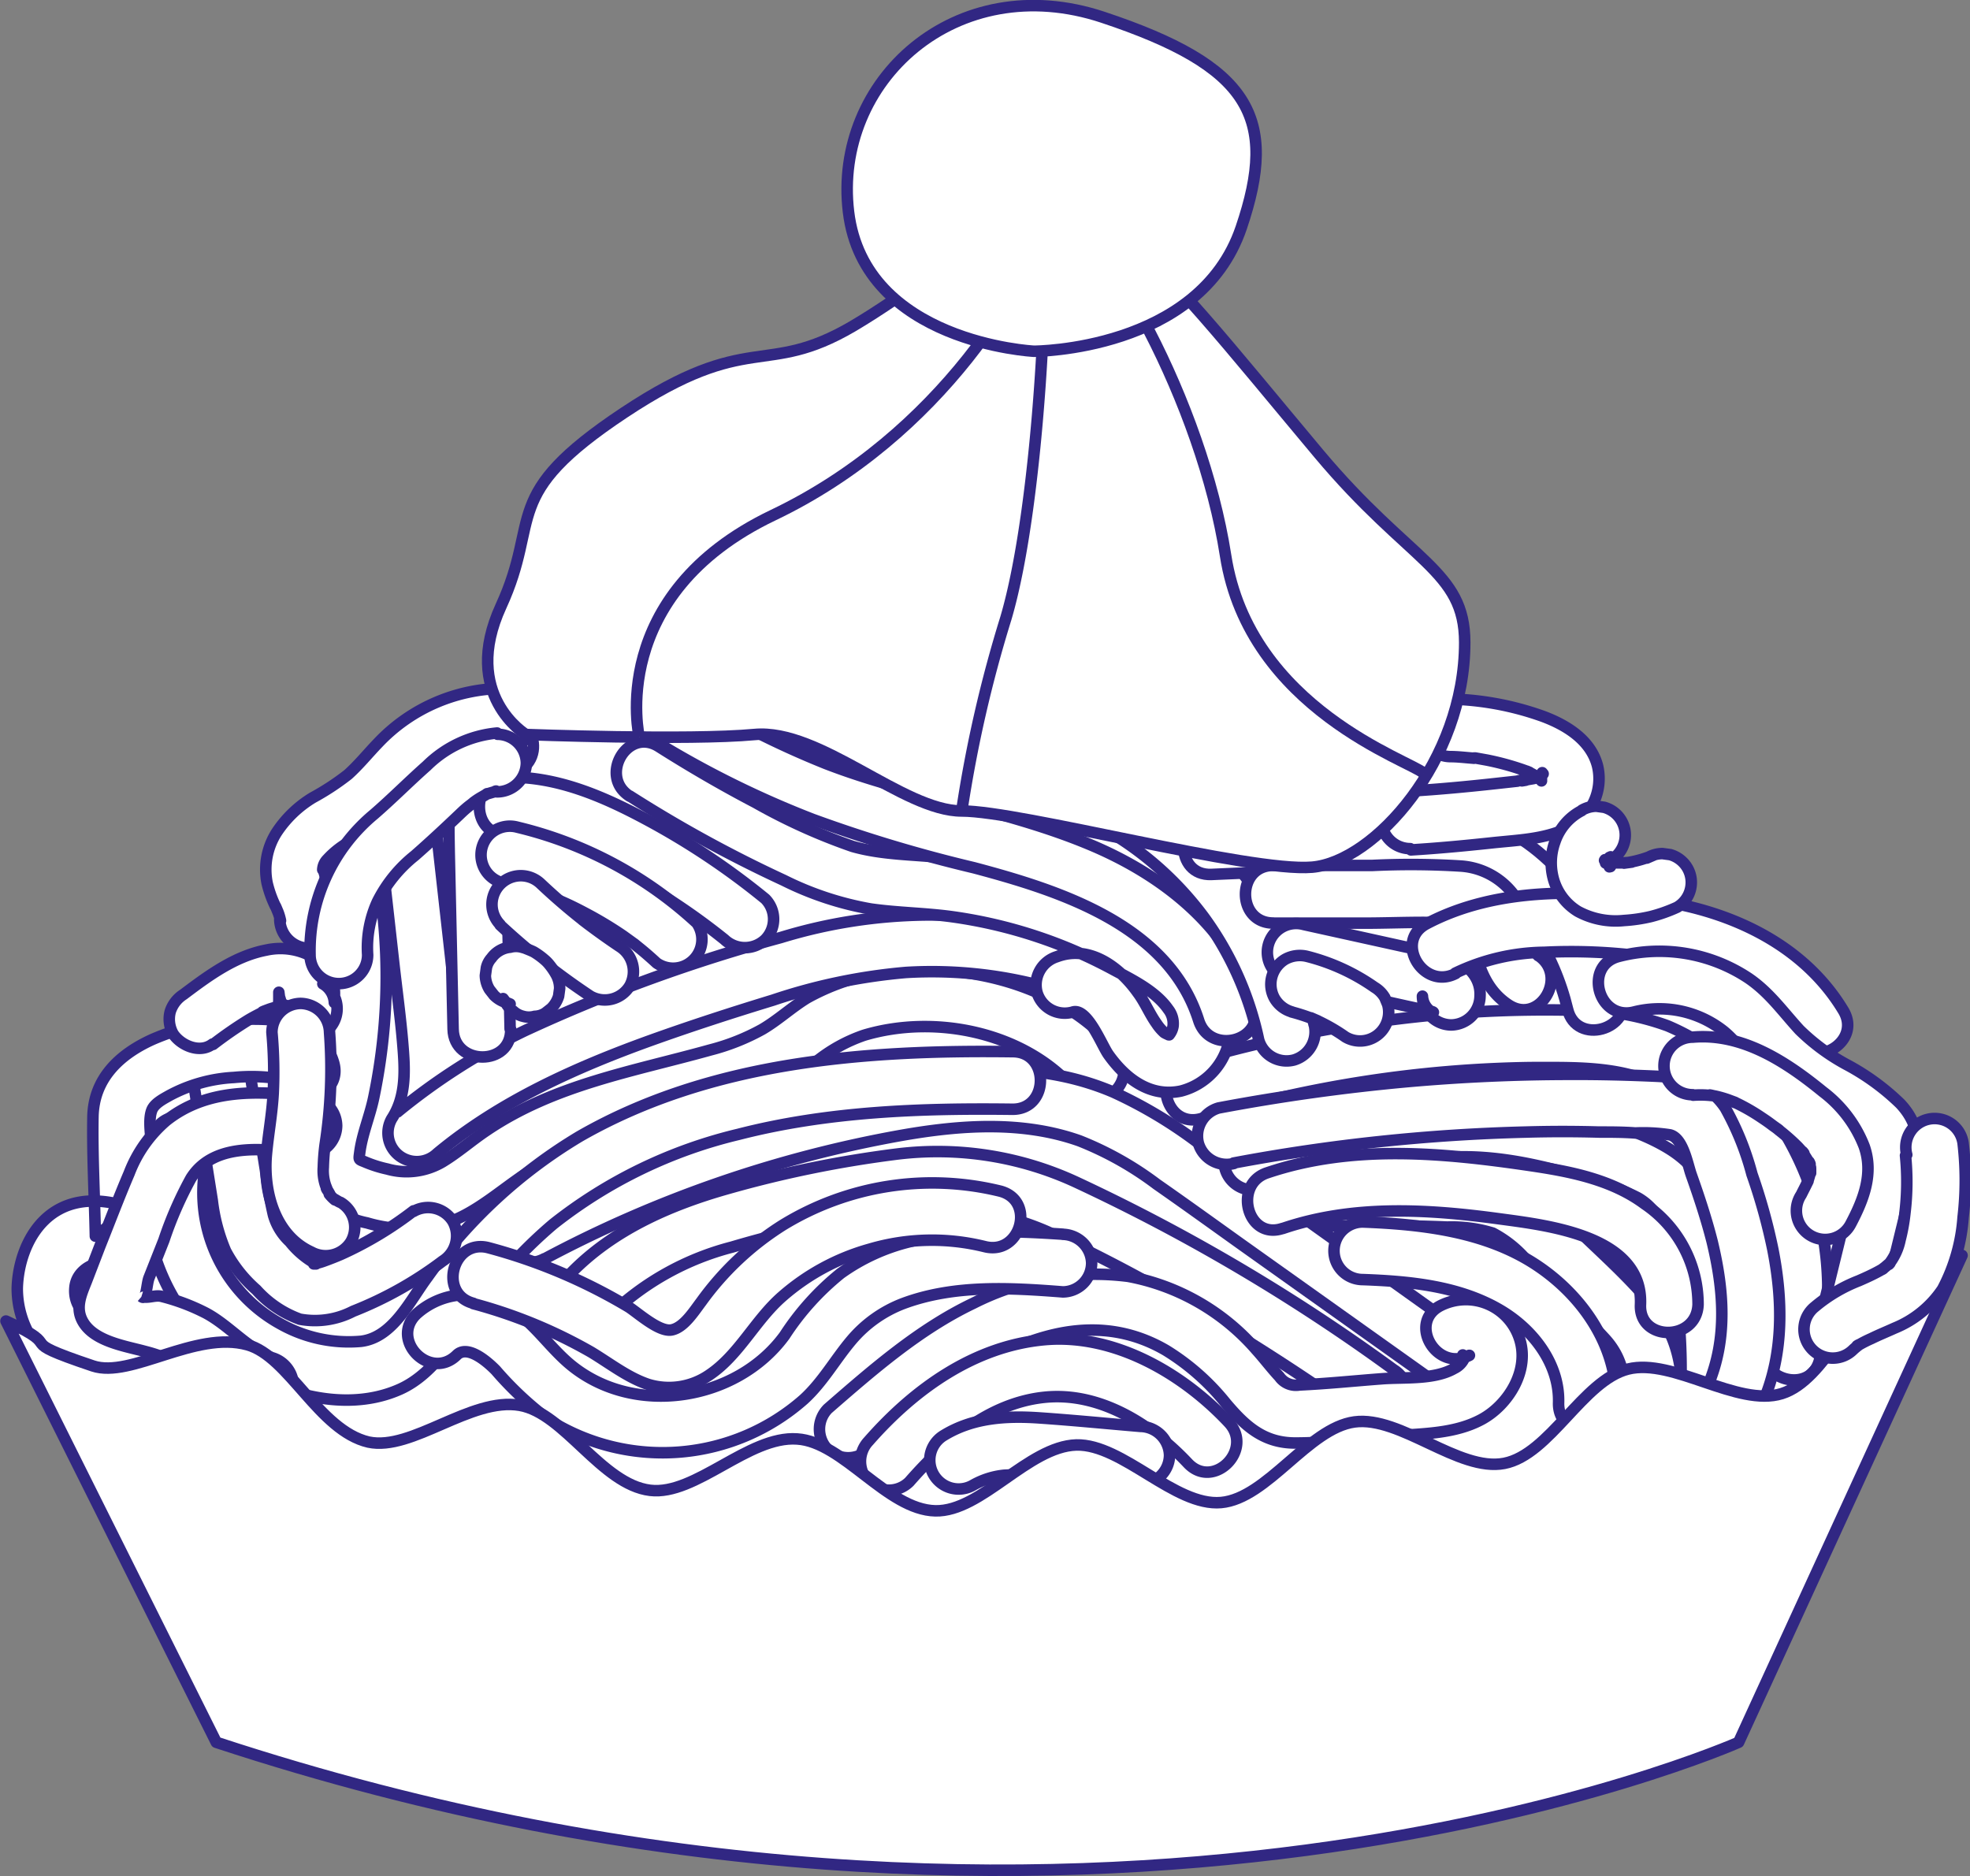 <svg id="Ebene_1" data-name="Ebene 1" xmlns="http://www.w3.org/2000/svg" viewBox="0 0 171.04 162.91"><rect x="0" y="0" width="171.04" height="162.91" fill="#808080" stroke="none"/><defs><style>.cls-1,.cls-2{fill:#fff;}.cls-2{stroke:#312783;stroke-linejoin:round;}</style></defs><title>toertli1</title><polygon class="cls-1" points="16.82 143.83 21.17 149.5 51.48 156.67 80.72 159.33 148.33 151.58 164.5 118.61 167.33 104.36 161.33 94.9 150.17 81.47 132.15 71.76 133.85 67.82 129.96 64.41 123.45 63.24 47.83 57 44.04 59.78 39.66 62.12 25.5 74.88 26.24 78.08 26.92 82.89 24.06 86.21 23.07 84.58 18.04 86.68 10.5 94.9 10.5 100 9.67 102.71 6.84 108.87 4.33 111.6 5 120.13 16.82 143.83"/><path class="cls-2" d="M26.16,71.28A45.89,45.89,0,0,1,27.22,93c-.66,3.3-2.86,7.53-.19,10.46a9,9,0,0,0,4.34,2.23,12.33,12.33,0,0,0,6.15.23c3.38-.82,5.92-3.65,8.92-5.29a41.41,41.41,0,0,1,9.4-3.51c3.31-.87,6.71-1.42,9.88-2.73a20.59,20.59,0,0,0,4.61-2.67,13.64,13.64,0,0,1,4.2-2.33c6.23-1.86,14-.25,18.32,4.79a2.5,2.5,0,0,0,3.53,0,2.54,2.54,0,0,0,0-3.53c-4.12-4.84-10.66-7-16.88-6.93a19.36,19.36,0,0,0-9.92,2.43c-1.36.83-2.52,1.92-3.9,2.73a19.12,19.12,0,0,1-4.51,1.79c-6.7,1.87-13.54,3-19.44,7-1.3.87-2.47,1.91-3.81,2.72a6.12,6.12,0,0,1-4.79.62,10.77,10.77,0,0,1-1.83-.57c-.67-.29-.66-.16-.57-.83.2-1.61.89-3.21,1.22-4.81A51.38,51.38,0,0,0,31,70c-.9-3.08-5.72-1.77-4.82,1.33Z" transform="translate(0.5 0.5)"/><path class="cls-2" d="M38.83,84.41,36.9,67.24a2.57,2.57,0,0,0-2.5-2.5,2.51,2.51,0,0,0-2.5,2.5h0l1.82,16.19c.28,2.45.62,4.9.8,7.36.15,2,.15,4.08-1,5.84a2.49,2.49,0,0,0,.65,3.23,2.54,2.54,0,0,0,3.28-.2c5.43-4.51,12-7.46,18.58-9.83,3.49-1.25,7-2.39,10.57-3.48a49.33,49.33,0,0,1,11.57-2.41,37.37,37.37,0,0,1,13,1.52c3.09.92,4.41-3.91,1.33-4.82a44.51,44.51,0,0,0-25.21.27A139.26,139.26,0,0,0,45.07,89a54.85,54.85,0,0,0-11.16,7.14" transform="translate(0.5 0.5)"/><path class="cls-2" d="M37.84,99.16" transform="translate(0.5 0.5)"/><path class="cls-2" d="M46.8,108.8A104.88,104.88,0,0,1,77.74,98.09c5.1-.9,10.51-1.29,15.48.47a28.6,28.6,0,0,1,6.71,3.77c2.44,1.7,4.85,3.44,7.27,5.17l16.54,11.77a2.53,2.53,0,0,0,3.42-.9,2.55,2.55,0,0,0-.9-3.42L110.93,104q-3.78-2.7-7.57-5.39a39.43,39.43,0,0,0-7.18-4.27C90.73,92,84.82,92.05,79,92.85a98.3,98.3,0,0,0-16.67,3.94,112.06,112.06,0,0,0-18.09,7.69c-2.84,1.52-.32,5.83,2.52,4.32Z" transform="translate(0.5 0.5)"/><path class="cls-2" d="M52.52,113.64a23.91,23.91,0,0,1,10.53-5.85,98.12,98.12,0,0,1,13.58-3,24.09,24.09,0,0,1,13.85,1.68,140.65,140.65,0,0,1,13.22,7q7.35,4.33,14.28,9.29a2.51,2.51,0,0,0,3.42-.9,2.55,2.55,0,0,0-.89-3.42A164.84,164.84,0,0,0,93,102.18a28.65,28.65,0,0,0-15.62-2.47,98.57,98.57,0,0,0-14.71,3c-5.05,1.43-10,3.6-13.68,7.42-2.25,2.31,1.29,5.84,3.53,3.53Z" transform="translate(0.5 0.5)"/><path class="cls-2" d="M103.82,96.62a104.31,104.31,0,0,1,28.55-4.42c4.53,0,9.17-.2,12.94,2.66a20,20,0,0,1,6.44,8.78,21.44,21.44,0,0,1,.91,12.57c-.74,3.13,4.08,4.46,4.83,1.33a26.56,26.56,0,0,0-7.13-24.9,19.37,19.37,0,0,0-6.09-4.07,22.38,22.38,0,0,0-7.87-1.34,103.86,103.86,0,0,0-15.86.79,111.36,111.36,0,0,0-18.05,3.78c-3.08.92-1.77,5.75,1.33,4.82Z" transform="translate(0.5 0.5)"/><path class="cls-2" d="M108.94,102.8c4.77-.88,9.54-1.92,14.34-2.62,4.62-.67,8.9.19,13.33,1.47a22.24,22.24,0,0,1,5.1,1.86c1.61.94,2.14,2.29,2.55,4a50.65,50.65,0,0,1,1.12,13.78c-.16,3.22,4.84,3.21,5,0a58,58,0,0,0-.77-12.41c-.64-3.81-1.63-7.34-5.06-9.54-3-1.9-6.89-2.73-10.29-3.53a31.73,31.73,0,0,0-12.54-.45c-4.72.73-9.41,1.71-14.11,2.58a2.51,2.51,0,0,0-1.74,3.07,2.54,2.54,0,0,0,3.07,1.75Z" transform="translate(0.5 0.5)"/><path class="cls-2" d="M106.6,100.49A158.17,158.17,0,0,1,132,97.8q3.17-.09,6.32,0c1.06,0,2.11,0,3.16.08a15.39,15.39,0,0,1,3,.16c1.15.27,1.52,2.5,1.86,3.47.68,1.92,1.32,3.85,1.82,5.83,1,4.16,1.34,8.38-.35,12.41a2.53,2.53,0,0,0,1.75,3.08,2.58,2.58,0,0,0,3.08-1.75c1.74-4.16,1.64-8.74.78-13.1a50.34,50.34,0,0,0-1.81-6.52,24.57,24.57,0,0,0-2.33-5.77c-1.46-2.16-3.59-2.63-6.06-2.74s-4.86-.17-7.29-.16q-7.17,0-14.32.64c-5.47.5-10.92,1.26-16.31,2.28a2.53,2.53,0,0,0-1.75,3.07,2.56,2.56,0,0,0,3.08,1.75Z" transform="translate(0.5 0.5)"/><path class="cls-2" d="M145.41,123.36c.35-3.52.2-7-2-9.9s-5.18-5.4-7.78-8a16.78,16.78,0,0,0-3.74-3.09,12.81,12.81,0,0,0-5.13-1.24c-3.93-.27-7.89-.25-11.82-.16-3.21.07-3.22,5.07,0,5,3.41-.08,6.82-.06,10.22.08a12.17,12.17,0,0,1,3.94.52,10,10,0,0,1,3,2.42c2.25,2.25,4.62,4.42,6.77,6.77,2,2.2,1.85,4.77,1.57,7.58a2.5,2.5,0,0,0,5,0Z" transform="translate(0.5 0.5)"/><path class="cls-2" d="M110.88,106.17c6.06-2.06,12.51-1.69,18.77-.84,4.26.58,12.54,1.48,12.28,7.46-.13,3.22,4.87,3.21,5,0a10.54,10.54,0,0,0-4.64-8.75c-2.87-2.13-6.51-2.83-10-3.34-7.55-1.11-15.4-1.85-22.77.64-3,1-1.73,5.86,1.33,4.83Z" transform="translate(0.5 0.5)"/><path class="cls-2" d="M117.82,110.61c4.09.15,8.41.55,12,2.69,2.94,1.76,5.09,4.76,5,8s4.94,3.22,5,0c.1-5-3-9.38-7-12-4.4-2.88-9.89-3.5-15-3.69a2.5,2.5,0,0,0,0,5Z" transform="translate(0.5 0.5)"/><path class="cls-2" d="M127.06,117.19c-1.16.6-.2,0-.52,0l0,0c-.1-.09,0,0,.23.13,0,0-.09,0-.09,0a1.79,1.79,0,0,1-.91,1c-1.72,1-4.32.76-6.24.9-2.4.18-4.8.43-7.2.54a1.75,1.75,0,0,1-1.75-.72c-.7-.75-1.32-1.58-2-2.33a19.43,19.43,0,0,0-11.13-6.38A23.26,23.26,0,0,0,84,112.67c-4.71,2.25-8.72,5.76-12.63,9.16a2.53,2.53,0,0,0,0,3.54,2.56,2.56,0,0,0,3.54,0c6.66-5.79,16.54-14,25.8-8.63a20.2,20.2,0,0,1,5.21,4.59c1.64,1.94,3.24,3.46,6,3.47s5.74-.41,8.58-.62c2.55-.19,5.33-.18,7.64-1.43s4.22-4.27,3.27-7.06a4.89,4.89,0,0,0-6.85-2.81c-2.86,1.47-.34,5.78,2.52,4.31Z" transform="translate(0.5 0.5)"/><path class="cls-2" d="M78.45,128.17c3.06-3.49,6.92-6.84,11.73-7.34s9.3,2.37,12.46,5.73c2.22,2.35,5.75-1.19,3.54-3.54-4-4.27-9.94-7.74-16-7.19s-11.27,4.25-15.26,8.8a2.56,2.56,0,0,0,0,3.54,2.51,2.51,0,0,0,3.53,0Z" transform="translate(0.5 0.5)"/><path class="cls-2" d="M98.52,123.36c-2.94-.25-5.87-.54-8.81-.74s-5.77,0-8.25,1.51A2.5,2.5,0,0,0,84,128.45a6.88,6.88,0,0,1,2.67-.85,23.93,23.93,0,0,1,3.59.06c2.76.21,5.52.47,8.28.7a2.52,2.52,0,0,0,2.5-2.5,2.57,2.57,0,0,0-2.5-2.5Z" transform="translate(0.5 0.5)"/><path class="cls-2" d="M12.78,98.23a18.09,18.09,0,0,0,4.47,17.49c4.09,4.1,11.41,6.92,17,4.4,3.12-1.41,5-4.94,7-7.57a39.26,39.26,0,0,1,6.3-6.77A41.45,41.45,0,0,1,63.61,98c7.77-2,15.83-2.28,23.81-2.18,3.21,0,3.22-5,0-5-12.82-.17-26.19.83-37.55,7.33a43.64,43.64,0,0,0-13.25,12.24c-1.5,2-3,5.25-5.78,5.58a12.08,12.08,0,0,1-6.92-1.47A13,13,0,0,1,17.6,99.56c.86-3.11-4-4.43-4.82-1.33Z" transform="translate(0.5 0.5)"/><path class="cls-2" d="M91.78,106.67c-4.42-.3-9-.44-13.29.65a17.3,17.3,0,0,0-6,2.75,23,23,0,0,0-4.87,5.4c-4.18,5.71-13.11,7.11-18.64,2.49-2-1.68-3.37-4-5.79-5.23a6.53,6.53,0,0,0-7.56.9c-2.29,2.26,1.24,5.8,3.53,3.53.92-.9,2.6.52,3.39,1.33a29,29,0,0,0,4.7,4.37A18.54,18.54,0,0,0,69.3,121c1.64-1.5,2.71-3.45,4.13-5.13a11,11,0,0,1,4.51-3.19c4.39-1.63,9.24-1.36,13.84-1a2.52,2.52,0,0,0,2.5-2.5,2.56,2.56,0,0,0-2.5-2.5Z" transform="translate(0.5 0.5)"/><path class="cls-2" d="M40.6,112.7a42.74,42.74,0,0,1,10.21,4.2c1.66,1,3.21,2.23,5,2.82a6.17,6.17,0,0,0,5.23-.8c2.62-1.74,4-4.77,6.37-6.84a19.49,19.49,0,0,1,7.6-4.11,19.09,19.09,0,0,1,10-.22c3.12.78,4.45-4,1.33-4.82a24.82,24.82,0,0,0-18.88,2.95,25.39,25.39,0,0,0-7.08,6.66c-.63.83-1.5,2.23-2.56,2.44S55,113.6,54.1,113a47.64,47.64,0,0,0-12.17-5.15c-3.11-.84-4.44,4-1.33,4.82Z" transform="translate(0.5 0.5)"/><path class="cls-2" d="M43.79,88.85,43.5,75.3c0-2-.19-4,0-5.93.07-1.05.26-2.42,1.17-3,2.67-1.76.17-6.09-2.53-4.31-3.86,2.54-3.72,7.2-3.64,11.33l.34,15.48c.07,3.21,5.07,3.22,5,0Z" transform="translate(0.5 0.5)"/><path class="cls-2" d="M43.54,72c3.54-.07,6.81,1.52,9.86,3.15a57.26,57.26,0,0,1,9,5.93,2.57,2.57,0,0,0,3.54,0,2.51,2.51,0,0,0,0-3.53A64.27,64.27,0,0,0,55.6,70.65c-3.73-2-7.76-3.75-12.06-3.66-3.22.07-3.23,5.07,0,5Z" transform="translate(0.5 0.5)"/><path class="cls-2" d="M43.14,76.15A32.18,32.18,0,0,1,47,77.31l.9.35c.39.15-.3-.13.08,0l.45.2c.63.28,1.25.59,1.85.91a33.24,33.24,0,0,1,3.33,2l.79.57c.34.25,0,0,.17.12l.38.31c.54.43,1.06.89,1.56,1.35A2.5,2.5,0,0,0,60,79.65a34.92,34.92,0,0,0-15.57-8.32,2.5,2.5,0,0,0-1.33,4.82Z" transform="translate(0.5 0.5)"/><path class="cls-2" d="M42.92,79.82A61.18,61.18,0,0,0,50.76,86a2.53,2.53,0,0,0,3.42-.9,2.57,2.57,0,0,0-.9-3.42c-1.09-.73-2.16-1.5-3.2-2.3l.51.39q-2.16-1.66-4.14-3.53a2.5,2.5,0,0,0-3.53,3.54Z" transform="translate(0.5 0.5)"/><path class="cls-2" d="M43.46,86.57a2.13,2.13,0,0,1,.33.11l-.6-.25a2.15,2.15,0,0,1,.49.28l-.51-.39a2.16,2.16,0,0,1,.4.4l-.39-.51a1.58,1.58,0,0,1,.24.39,2,2,0,0,0,.65.7,1.89,1.89,0,0,0,.85.45,1.85,1.85,0,0,0,1,0,1.79,1.79,0,0,0,.93-.29l.51-.4A2.5,2.5,0,0,0,48,86l.09-.66a2.47,2.47,0,0,0-.34-1.27,5.74,5.74,0,0,0-.64-.91,3,3,0,0,0-.36-.35,6.44,6.44,0,0,0-.9-.65c-.26-.13-.53-.23-.8-.34l-.25-.07a1.89,1.89,0,0,0-1,0,2.26,2.26,0,0,0-1.63.94,1.83,1.83,0,0,0-.44.85l-.09.67A2.43,2.43,0,0,0,42,85.42l.39.5a2.52,2.52,0,0,0,1.1.65Z" transform="translate(0.5 0.5)"/><path class="cls-2" d="M54.18,68.62a113.23,113.23,0,0,0,13.37,7.32,27.45,27.45,0,0,0,7.55,2.49c2.39.34,4.8.35,7.19.69a41.32,41.32,0,0,1,13.84,4.56c1.64.88,3.7,1.87,4.8,3.46a2,2,0,0,1,.42,1.46,1.59,1.59,0,0,1-.34.76c.12-.17-.2,0,0,0a2,2,0,0,1-.43-.2,3.91,3.91,0,0,1-.66-.77c-.62-.86-1-1.85-1.65-2.71-1.57-2.21-4.19-4.16-7-3.11a2.57,2.57,0,0,0-1.74,3.08,2.51,2.51,0,0,0,3.07,1.74c1.27-.47,2.53,2.81,3.12,3.66,1.47,2.08,3.62,3.76,6.31,3.19a5.73,5.73,0,0,0,4.23-4.62,7.47,7.47,0,0,0-2.43-6.78,26.06,26.06,0,0,0-6.53-4.21A46,46,0,0,0,81.63,74c-2.72-.31-5.46-.25-8.1-1a50.64,50.64,0,0,1-8.43-3.81c-2.87-1.5-5.67-3.13-8.4-4.86s-5.24,2.59-2.52,4.31Z" transform="translate(0.5 0.5)"/><path class="cls-2" d="M56.78,64.12a84.3,84.3,0,0,0,13.28,6.53,124.11,124.11,0,0,0,14,4.2c7.53,2,16.91,5,19.52,13.28,1,3.05,5.79,1.75,4.82-1.33-2.15-6.82-8-11.36-14.36-14-7.37-3.07-15.4-4.12-22.84-7a77.54,77.54,0,0,1-11.88-6c-2.76-1.67-5.28,2.65-2.52,4.32Z" transform="translate(0.5 0.5)"/><path class="cls-2" d="M113.59,88.46a32.53,32.53,0,0,0-11.83-18.72,31.57,31.57,0,0,0-10.35-5.42C86.94,63,82.23,62.65,77.73,61.4a59.6,59.6,0,0,1-14.09-6.19c-2.79-1.62-5.31,2.7-2.52,4.32a70.18,70.18,0,0,0,12.09,5.69c4.31,1.51,8.76,2.12,13.22,3A28.12,28.12,0,0,1,104,79.1a27.83,27.83,0,0,1,4.78,10.69,2.52,2.52,0,0,0,3.07,1.75,2.56,2.56,0,0,0,1.75-3.08Z" transform="translate(0.5 0.5)"/><path class="cls-2" d="M104.68,75.43l11.24-.49c3.44-.15,7.2-.72,10.53.39,5,1.67,8,7,9.16,11.83.76,3.12,5.59,1.8,4.82-1.33-1.54-6.24-5.42-12.34-11.53-14.89-3.67-1.53-7.62-1.23-11.51-1.06l-12.71.55c-3.2.14-3.22,5.14,0,5Z" transform="translate(0.5 0.5)"/><path class="cls-2" d="M109.94,79.66l8,0c2.53,0,5.11-.15,7.64,0a2.83,2.83,0,0,1,1,.16c.2.09.37.37.28.2.07.15.17.29.24.44-.15-.32.06.17.08.24.11.38.22.76.32,1.15.52,2,1.22,3.76,3,4.92,2.71,1.75,5.22-2.57,2.52-4.32.36.24-.17-.19,0,0s-.18-.29-.21-.34c-.2-.37,0,0-.08-.21s-.14-.41-.2-.62a22.16,22.16,0,0,0-.7-2.41,6.27,6.27,0,0,0-5.53-4.17,69.88,69.88,0,0,0-7.66-.05l-8.59,0c-3.22,0-3.22,5,0,5Z" transform="translate(0.5 0.5)"/><path class="cls-2" d="M128,86c.11-1.85-1.47-3.1-3.1-3.52-1.34-.34-2.7-.6-4-.89l-8.2-1.81a2.5,2.5,0,0,0-1.33,4.82l6.9,1.52,3.38.75,1.7.37s.55.07.6.16c-.31-.15-.34-.15-.11,0A1.75,1.75,0,0,1,123,86a2.52,2.52,0,0,0,2.5,2.5A2.55,2.55,0,0,0,128,86Z" transform="translate(0.5 0.5)"/><path class="cls-2" d="M111.64,87.37a16.85,16.85,0,0,1,2.27.77l-.6-.26a16,16,0,0,1,3,1.66,2.48,2.48,0,0,0,3.42-.89,2.51,2.51,0,0,0,.25-1.93l-.25-.6a2.53,2.53,0,0,0-.89-.89A17.77,17.77,0,0,0,113,82.55a2.62,2.62,0,0,0-1.92.25,2.54,2.54,0,0,0-1.15,1.5,2.5,2.5,0,0,0,.25,1.93,2.56,2.56,0,0,0,1.5,1.14Z" transform="translate(0.5 0.5)"/><path class="cls-2" d="M125.85,84a18.26,18.26,0,0,1,7.72-1.81,48.11,48.11,0,0,1,8.65.36c5,.69,10.23,2.69,13,7.22,1.66,2.75,6,.24,4.32-2.53-3.42-5.68-9.68-8.6-16.06-9.53-6.58-1-14.06-1.19-20.11,2-2.86,1.49-.33,5.8,2.52,4.32Z" transform="translate(0.5 0.5)"/><path class="cls-2" d="M162.32,115.51c1.11-4.54,2.23-9.08,3.33-13.62.6-2.45.67-4.6-1.16-6.55A20.48,20.48,0,0,0,159.94,92a18.14,18.14,0,0,1-4.2-3.07c-1.47-1.6-2.6-3.24-4.43-4.49a14,14,0,0,0-11.26-1.89c-3.11.79-1.79,5.62,1.33,4.82a9,9,0,0,1,7.79,1.68c1.35,1.11,2.23,2.65,3.47,3.87a21.65,21.65,0,0,0,4.11,3,23.2,23.2,0,0,1,3.68,2.43,3.18,3.18,0,0,1,.67.7c.11.19.12.19,0,0a.86.86,0,0,1,0,.39c-.28,1-.48,2-.72,3l-2.88,11.74c-.76,3.12,4.06,4.46,4.83,1.33Z" transform="translate(0.5 0.5)"/><path class="cls-2" d="M146.51,94.6a8.84,8.84,0,0,1,1.26,0c.07,0,.65.07.29,0s.31.07.38.08a10.12,10.12,0,0,1,1.11.32l.59.22c-.33-.13-.12,0,.09.05a17,17,0,0,1,2.15,1.23c.3.2.6.4.89.62s.35.25.52.38c.57.43-.38-.31.17.14a17.57,17.57,0,0,1,1.65,1.46l.4.44c.31.35-.12-.21,0,0s.38.59.55.9c.27.52-.12-.46,0,.1l.14.55c-.07,0,0-.56,0,0,0,.24,0,.43,0,.08a4.61,4.61,0,0,1-.16.64c0,.06-.28.72-.06.24-.19.4-.4.8-.6,1.2a2.5,2.5,0,1,0,4.31,2.52c1.11-2.1,2-4.37,1.16-6.74a10.87,10.87,0,0,0-3.58-4.73c-3.17-2.59-7-5.12-11.3-4.74a2.5,2.5,0,0,0,0,5Z" transform="translate(0.5 0.5)"/><path class="cls-2" d="M35.41,104.64a31.43,31.43,0,0,1-6.3,3.78c-.46.2-1,.41-1.47.58a5.73,5.73,0,0,1-.9.25c.14,0,.05,0,.2,0a7.51,7.51,0,0,1-2.28-1.93A5,5,0,0,1,23.24,105a38.68,38.68,0,0,1-.69-3.87L21.19,92.6a2.52,2.52,0,0,0-3.07-1.75,2.57,2.57,0,0,0-1.75,3.08l1.56,9.81a15.82,15.82,0,0,0,1.16,4.39,11.81,11.81,0,0,0,2.67,3.37,9.33,9.33,0,0,0,3.78,2.55,7.2,7.2,0,0,0,4.62-.69A32.8,32.8,0,0,0,37.93,109a2.58,2.58,0,0,0,.9-3.42,2.52,2.52,0,0,0-3.42-.89Z" transform="translate(0.5 0.5)"/><path class="cls-2" d="M10.8,114.71c-2.08.36-5-.86-4.8-3.36.13-1.82,2.26-2.6,3.66-2.11a2.53,2.53,0,0,0,3.17-2.41l-.16-7.47c0-1-.34-2.49,0-3.43.21-.6,1-1,1.51-1.29a13.21,13.21,0,0,1,5.63-1.58,16,16,0,0,1,3.09,0,3.84,3.84,0,0,1,.89.21.34.34,0,0,1-.15-.2c.92,3.07,5.75,1.76,4.82-1.33S24.51,88,21.73,88a21.29,21.29,0,0,0-9,1.76c-2.87,1.3-5.1,3.41-5.16,6.72s.14,6.91.21,10.36L11,104.42c-7.24-2.5-9.89,3-10,6.93A8.22,8.22,0,0,0,4.35,118a9.84,9.84,0,0,0,7.78,1.57,2.52,2.52,0,0,0,1.75-3.07,2.56,2.56,0,0,0-3.08-1.75Z" transform="translate(0.5 0.5)"/><path class="cls-2" d="M11.79,112.09c.44.38.43-1.09.65-1.64l1.29-3.26a32.59,32.59,0,0,1,2.35-5.38c2.08-3.32,6.9-2.5,10.15-2.07a2.52,2.52,0,0,0,2.5-2.5,2.56,2.56,0,0,0-2.5-2.5h0c-4.25-.55-8.76-.75-12.3,2.07a11.31,11.31,0,0,0-3.22,4.58c-.89,2.08-1.69,4.2-2.53,6.3L7,110.76c-.46,1.16-1,2.33-.28,3.54,1,1.69,3.66,2.08,5.38,2.55a13.13,13.13,0,0,1,4.72,2.26,19.53,19.53,0,0,0,5,3.11,2.51,2.51,0,0,0,3.07-1.74,2.56,2.56,0,0,0-1.75-3.08c-2.16-.81-3.74-2.8-5.76-3.88a18,18,0,0,0-3.8-1.44c-.62-.17-1.19.19-1.8,0" transform="translate(0.5 0.5)"/><path class="cls-2" d="M18,90.19a35.76,35.76,0,0,1,3-2.08c.49-.3,1-.55,1.5-.81.28-.14-.5.19-.07,0l.45-.17a8.42,8.42,0,0,1,.86-.24c.11,0,.24,0,.35-.08-.54.2-.53.06-.21,0a2.8,2.8,0,0,1,.29,0c.49,0-.26,0-.26,0s.9.29.36.06-.11,0,0,0,.12.07-.08-.08-.23-.18-.11-.06l-.26-.36c.08.15.07.11,0-.13s-.11-.28-.05-.11l-.06-.47s0,.67,0,.73A3.08,3.08,0,0,0,25,89.25a2.5,2.5,0,0,0,2.53-4.32,2,2,0,0,1,1,1.63v-.12c0-.12,0-.25,0-.38a3.53,3.53,0,0,0-.11-1.21,3.91,3.91,0,0,0-1.67-2.2A5.74,5.74,0,0,0,22.61,82c-2.71.52-5,2.21-7.18,3.85a2.75,2.75,0,0,0-1.15,1.49,2.6,2.6,0,0,0,.25,1.93c.66,1,2.31,1.74,3.42.89Z" transform="translate(0.5 0.5)"/><path class="cls-2" d="M23.11,89.15a37.81,37.81,0,0,1,.11,5.32c-.11,1.87-.42,3.44-.59,5.3-.28,3.18.72,7,3.91,8.45a2.58,2.58,0,0,0,3.42-.89,2.51,2.51,0,0,0-.89-3.42c-.11,0-.84-.51-.49-.22a3.31,3.31,0,0,1-.49-.5c.27.35-.2-.42-.25-.5.2.4-.06-.21-.09-.31a4,4,0,0,1-.18-1.52,18.47,18.47,0,0,1,.16-2,42.84,42.84,0,0,0,.38-9.73,2.56,2.56,0,0,0-2.5-2.5,2.53,2.53,0,0,0-2.5,2.5Z" transform="translate(0.5 0.5)"/><path class="cls-2" d="M28.82,79.2a11.8,11.8,0,0,0-1.11-3.7c.07.19-.14-.48-.14-.48.08.34,0-.45-.05,0a1.36,1.36,0,0,1,.4-.9A7.56,7.56,0,0,1,30,72.52a20,20,0,0,0,3.25-2.24c1.58-1.42,2.84-3.31,4.56-4.39a10.17,10.17,0,0,1,5.73-1.61c3.21,0,3.22-5,0-5A15.09,15.09,0,0,0,32.34,64c-.88.91-1.68,1.91-2.63,2.76a22,22,0,0,1-3.05,2,9.87,9.87,0,0,0-3.13,3,6,6,0,0,0-.84,4.41,9.77,9.77,0,0,0,.71,2c0-.07.33.77.21.46q.11.27.18.54c.08.31.09.37,0,.17a2.56,2.56,0,0,0,2.5,2.5,2.51,2.51,0,0,0,2.5-2.5Z" transform="translate(0.5 0.5)"/><path class="cls-2" d="M42.66,63.15A10,10,0,0,0,36.55,66c-1.55,1.37-3,2.84-4.57,4.2a15.4,15.4,0,0,0-5.56,12.21,2.5,2.5,0,0,0,5,0,9.62,9.62,0,0,1,.85-4.62,11.94,11.94,0,0,1,3.25-4c1.33-1.17,2.62-2.37,3.9-3.59.31-.3.63-.59,1-.86.09-.08.45-.35.19-.16.16-.12.33-.24.51-.35s.35-.2.53-.31c.36-.22-.06,0,.17-.09l.58-.17c.49-.16-.27,0,.3,0a2.55,2.55,0,0,0,2.5-2.5,2.53,2.53,0,0,0-2.5-2.5Z" transform="translate(0.5 0.5)"/><path class="cls-2" d="M122,73.3c2.33-.14,4.66-.36,7-.61s4.43-.3,6.46-1.21A4.76,4.76,0,0,0,138.2,66c-.59-2.27-2.75-3.57-4.8-4.32a25.65,25.65,0,0,0-8-1.48,2.52,2.52,0,0,0-2.5,2.5,2.55,2.55,0,0,0,2.5,2.5c.61,0,1.22.07,1.82.12s-.14,0,.38,0l1,.18a23.29,23.29,0,0,1,3.27.9l.42.16c-.26-.11-.31-.13-.14-.05s.42.21.62.33.56.44.14.06c0,.05.61.54.34.29-.11-.16-.11-.15,0,0s.12.2,0-.12c.16.46.06-.46,0,0,.06-.36.06-.42,0-.15.16-.33.19-.41.1-.24-.27.55.28-.31,0,.05s.4-.2,0,0l-.3.17.12,0c-.11.18-.83.25-1,.29s-1,.2-.21.06c-.24,0-.48,0-.72.08l-1.91.21c-2.46.27-4.92.5-7.39.65a2.5,2.5,0,0,0,0,5Z" transform="translate(0.5 0.5)"/><path class="cls-2" d="M136.83,69.89a4.74,4.74,0,0,0-2.33,2.72,5.31,5.31,0,0,0-.15,3.13,4.79,4.79,0,0,0,2.15,2.9,6.88,6.88,0,0,0,4,.79,14,14,0,0,0,2.32-.34,13.56,13.56,0,0,0,2.29-.81,2.48,2.48,0,0,0,1.14-1.49,2.5,2.5,0,0,0-.25-1.93,2.53,2.53,0,0,0-1.49-1.15l-.67-.09a2.53,2.53,0,0,0-1.26.34l-.1.05.6-.26a10.07,10.07,0,0,1-2.58.7l.67-.09a8.52,8.52,0,0,1-2.14,0l.66.08a3.46,3.46,0,0,1-.88-.23l.6.26a2.8,2.8,0,0,1-.56-.32l.51.39a1.91,1.91,0,0,1-.38-.37l.39.5a2.62,2.62,0,0,1-.3-.51l.25.59a3.58,3.58,0,0,1-.18-.64l.09.66a3.75,3.75,0,0,1,0-.82l-.09.67a3.49,3.49,0,0,1,.2-.72l-.25.6a2.59,2.59,0,0,1,.34-.58l-.39.51a2.22,2.22,0,0,1,.37-.38l-.51.39a2.2,2.2,0,0,1,.47-.27,2.49,2.49,0,0,0,1.15-1.49,2.5,2.5,0,0,0-1.75-3.08l-.66-.09a2.53,2.53,0,0,0-1.26.34Z" transform="translate(0.5 0.5)"/><path class="cls-2" d="M45.16,63.28S39.46,59.84,43,52.13s-.23-9.55,10.69-16.8,12.18-3,19.86-7.51c8.91-5.27,16.7-13.63,22.21-9.09S106.05,29.4,114,38.89,126.67,49,126.67,55.29c0,10.26-7.85,19.05-13.25,19.51S88.11,69.92,83,69.92,70.68,62.75,65,63.28,45.16,63.28,45.16,63.28Z" transform="translate(0.5 0.5)"/><path class="cls-2" d="M55,63.5s-2.9-12.33,11.63-19.27S89.08,23.84,90.8,17.37" transform="translate(0.5 0.5)"/><path class="cls-2" d="M123.13,66.65c-1.16-1.09-15.15-5.6-17.22-18.9S95.37,19.26,90.8,17.37" transform="translate(0.5 0.5)"/><path class="cls-2" d="M83,69.92a113.05,113.05,0,0,1,3.83-16.73c3-10.13,3.89-32.59,3.13-35.42" transform="translate(0.5 0.5)"/><path class="cls-2" d="M89.27,30s-14.73-.73-16.1-12.1S82.51-3.24,95.26,1s15.27,8.67,12,18.29C103.61,30,89.27,30,89.27,30Z" transform="translate(0.5 0.5)"/><path class="cls-2" d="M169.85,108.51c-4.09,4.42-2.11,1.25-5.88,2.66s-5.92,8.14-9.77,9.34-9.44-3.11-13.35-2.13-6.8,7.43-10.75,8.19-9-4.14-13-3.6-7.57,6.64-11.58,7-8.56-5.1-12.57-5c-4.18.13-8.25,5.81-12.24,5.72-4.2-.09-8-6-12-6.24-4.21-.3-8.83,4.94-12.76,4.46-4.22-.51-7.45-6.72-11.32-7.38-4.25-.73-9.36,4-13.13,3.19-4.31-1-6.92-7.46-10.53-8.45-4.52-1.25-10.11,2.94-13.4,1.84-7.37-2.48-2-1.36-7.55-3.9l18.26,36.58c76,25,132.17,0,132.17,0Z" transform="translate(0.5 0.5)"/><path class="cls-2" d="M164.94,99.84a22.6,22.6,0,0,1-.05,5,16.08,16.08,0,0,1-.42,2.32,5,5,0,0,1-.89,2c-.29.38.22-.19-.07.07l-.35.3s-.4.3-.2.17-.2.11-.24.13c-.59.33-1.21.61-1.83.88a13.61,13.61,0,0,0-3.83,2.27,2.5,2.5,0,1,0,3.31,3.74,5.63,5.63,0,0,1,.45-.38c.32-.25-.47.25.16-.11a10.72,10.72,0,0,1,1-.5c.65-.32,1.32-.59,2-.9a9.17,9.17,0,0,0,4.18-3.4,15.65,15.65,0,0,0,1.78-6.22,27.74,27.74,0,0,0,0-6.44,2.5,2.5,0,1,0-4.89,1Z" transform="translate(0.5 0.5)"/></svg>